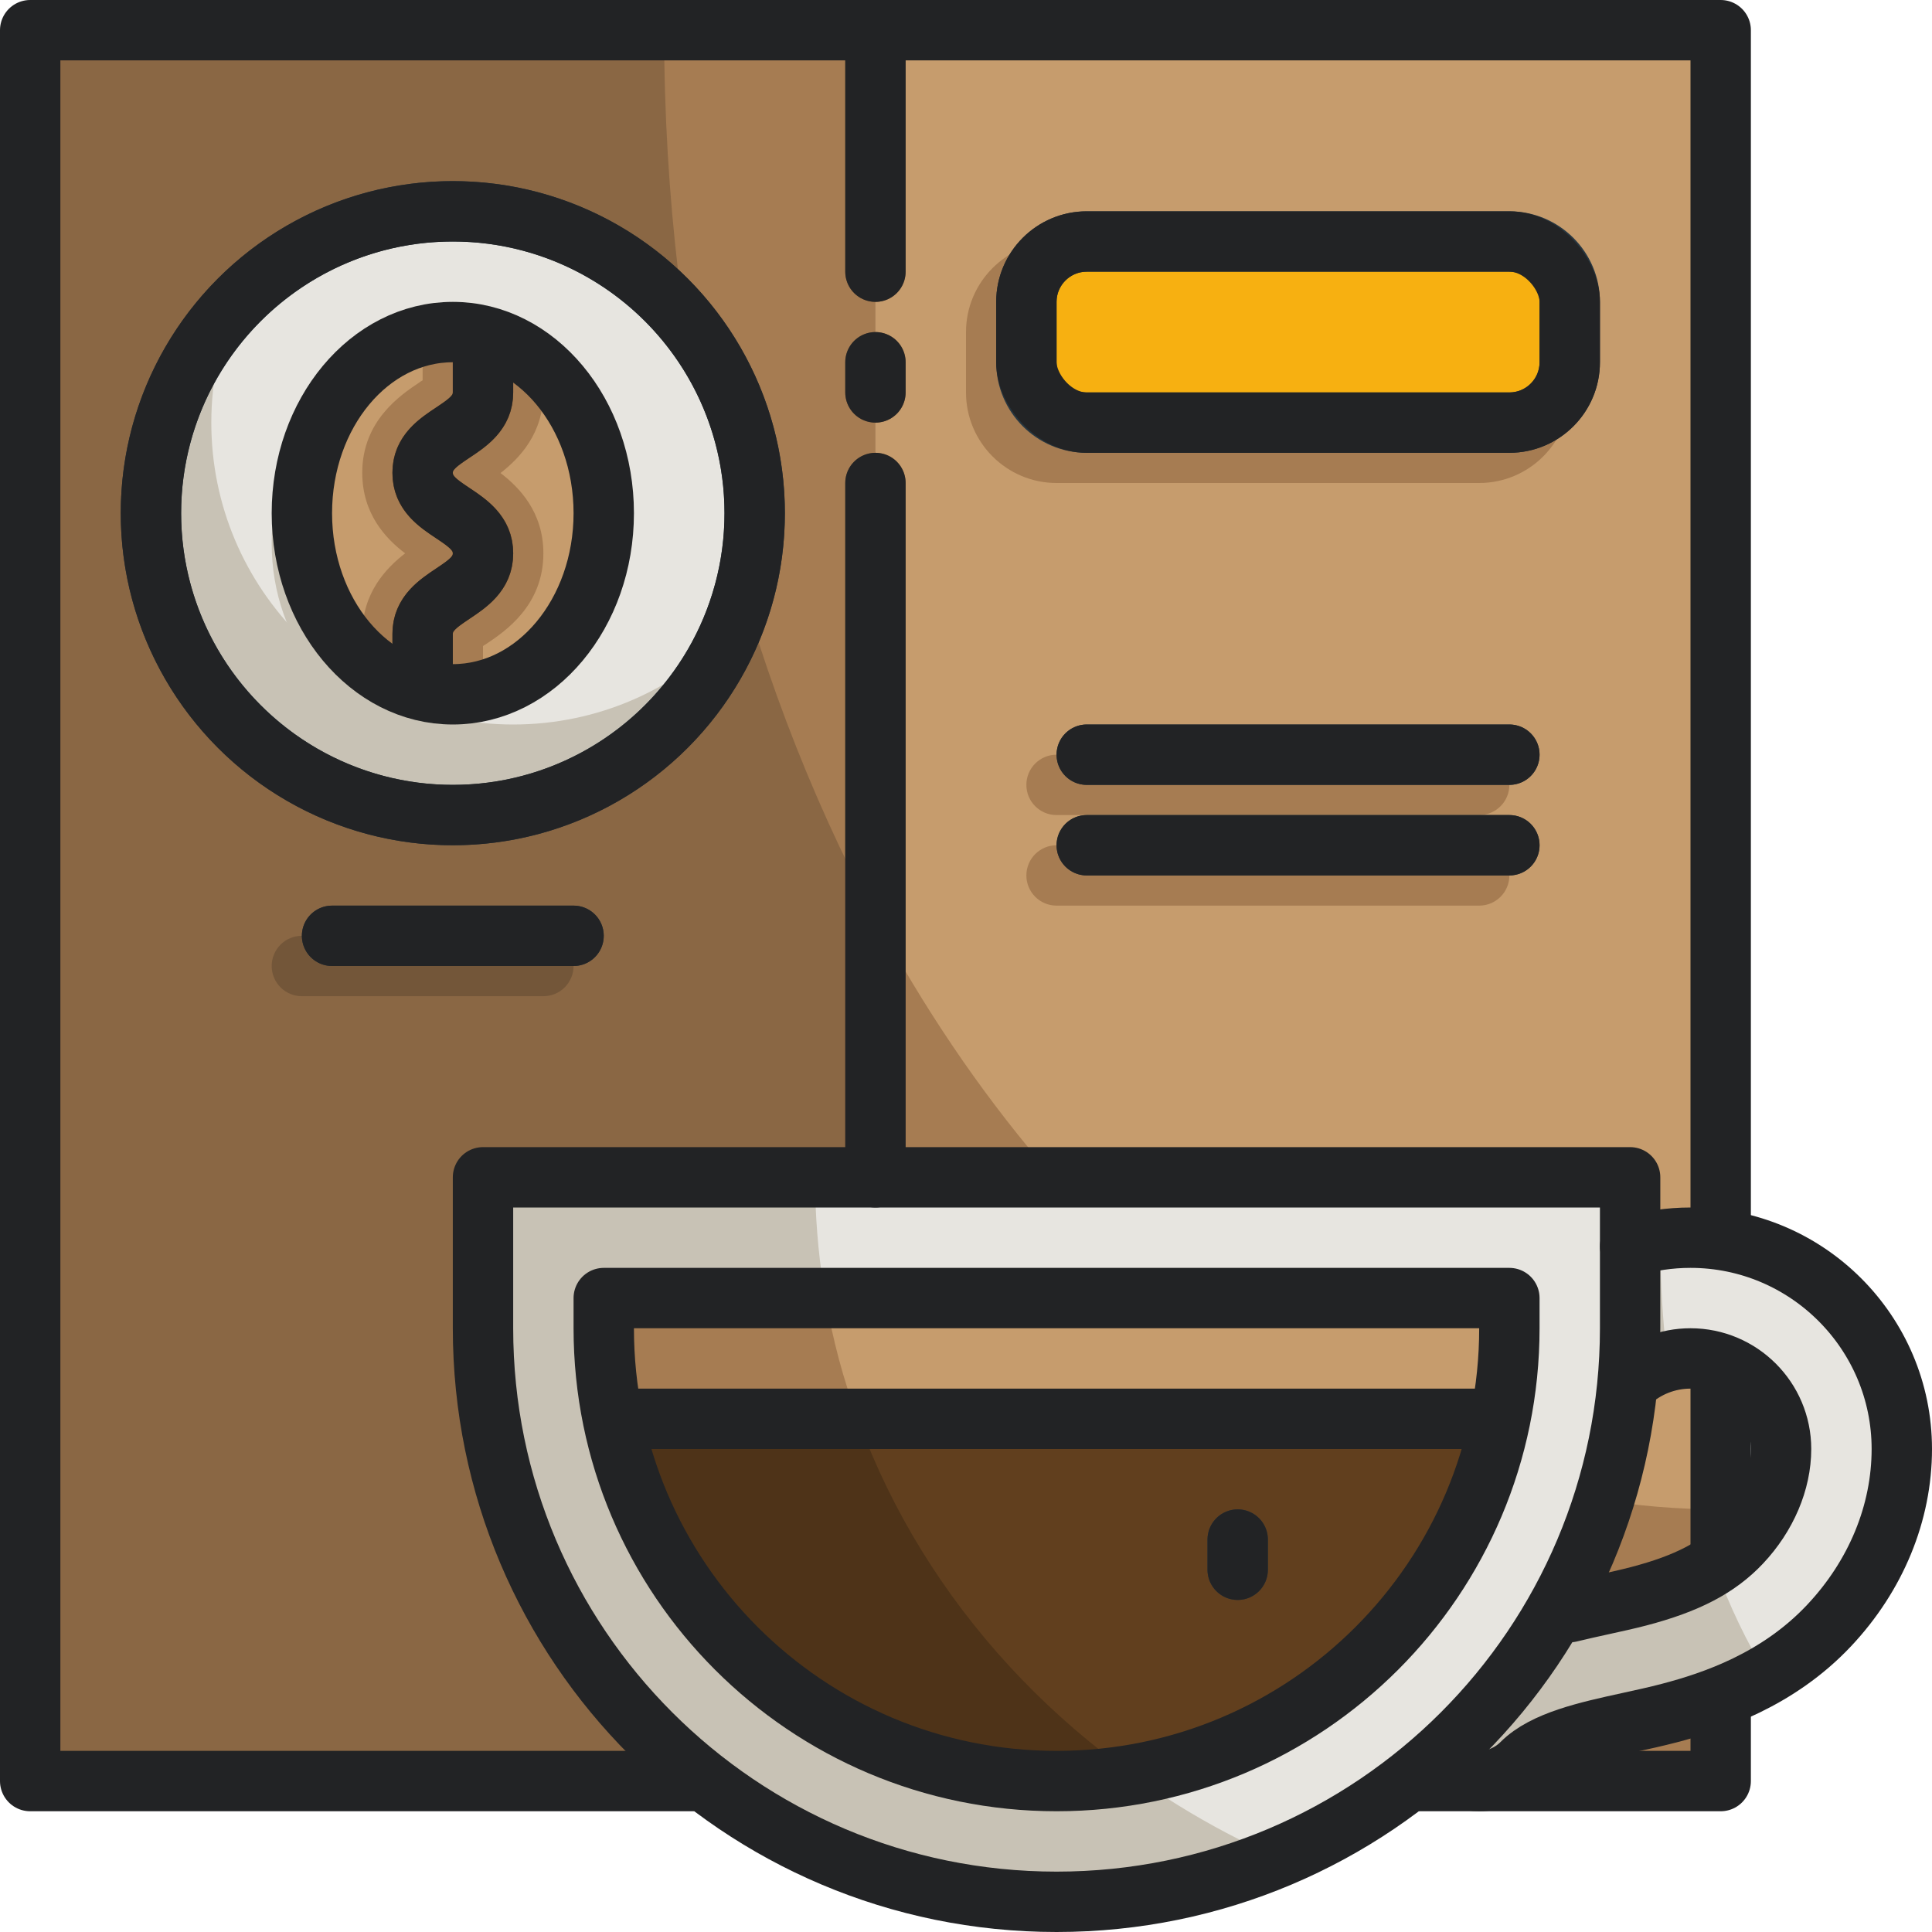 <?xml version="1.0" encoding="UTF-8"?><svg xmlns="http://www.w3.org/2000/svg" viewBox="0 0 64 64"><g id="a"/><g id="b"/><g id="c"/><g id="d"/><g id="e"/><g id="f"/><g id="g"/><g id="h"/><g id="i"/><g id="j"/><g id="k"><g><g id="l"><g><g><rect x="1" y="1" width="28" height="58" style="fill:#8a6744;"/><path d="M29,1V30.41c-4.39-8.19-7-18.38-7-29.41h7Z" style="fill:#a67c52;"/></g><g><rect x="29" y="1" width="28" height="58" style="fill:#a67c52;"/><path d="M57,1V50c-11.45,0-21.61-7.7-28-19.59V1h28Z" style="fill:#c69c6d;"/></g><g><g><path d="M29,10c-.553,0-1-.448-1-1V2c0-.552,.447-1,1-1s1,.448,1,1v7c0,.552-.447,1-1,1Z" style="fill:#735639;"/><path d="M29,40c-.553,0-1-.448-1-1V16c0-.552,.447-1,1-1s1,.448,1,1v23c0,.552-.447,1-1,1Z" style="fill:#735639;"/></g><path d="M29,14c-.553,0-1-.448-1-1v-1c0-.552,.447-1,1-1s1,.448,1,1v1c0,.552-.447,1-1,1Z" style="fill:#735639;"/></g><g><g><circle cx="15" cy="17" r="10" style="fill:#c8c2b5;"/><path d="M25,17c0,1.4-.29,2.74-.82,3.95-1.81,1.88-4.36,3.05-7.18,3.05-5.52,0-10-4.48-10-10,0-1.4,.29-2.74,.82-3.95,1.81-1.88,4.36-3.05,7.18-3.05,5.52,0,10,4.48,10,10Z" style="fill:#e7e5e0;"/></g><ellipse cx="14" cy="18" rx="5" ry="6" style="fill:#c8c2b5;"/><g><ellipse cx="15" cy="17" rx="5" ry="6" style="fill:#c69c6d;"/><path d="M16.58,15.67c.63,.48,1.42,1.3,1.42,2.66,0,1.74-1.28,2.59-1.89,3-.04,.02-.07,.05-.11,.07v1.48c-.32,.08-.66,.12-1,.12-1.13,0-2.17-.45-3-1.21v-.79c0-1.36,.79-2.18,1.42-2.67-.63-.48-1.42-1.3-1.42-2.67,0-1.73,1.28-2.58,1.89-2.99,.04-.03,.07-.05,.11-.07v-1.48c.32-.08,.66-.12,1-.12,1.13,0,2.17,.45,3,1.21v.79c0,1.36-.79,2.18-1.42,2.67Z" style="fill:#a67c52;"/><path d="M15,15.66c0,.12,.16,.25,.56,.51,.57,.38,1.44,.96,1.44,2.16s-.87,1.78-1.45,2.17c-.39,.26-.55,.39-.55,.5v2c-.71,0-1.39-.18-2-.5v-1.5c0-1.2,.87-1.78,1.45-2.17,.39-.26,.55-.38,.55-.5,0-.11-.16-.24-.55-.5-.58-.38-1.45-.96-1.45-2.17,0-1.2,.87-1.78,1.45-2.16,.39-.26,.55-.39,.55-.5v-2c.71,0,1.39,.18,2,.5v1.5c0,1.2-.87,1.78-1.45,2.16-.39,.26-.55,.39-.55,.5Z" style="fill:#613f1e;"/></g></g><g><path d="M49,27h-14c-.553,0-1-.448-1-1s.447-1,1-1h14c.553,0,1,.448,1,1s-.447,1-1,1Z" style="fill:#a67c52;"/><path d="M49,30h-14c-.553,0-1-.448-1-1s.447-1,1-1h14c.553,0,1,.448,1,1s-.447,1-1,1Z" style="fill:#a67c52;"/><path d="M18,33H10c-.553,0-1-.448-1-1s.447-1,1-1h8c.553,0,1,.448,1,1s-.447,1-1,1Z" style="fill:#735639;"/><path d="M49,16h-14c-1.654,0-3-1.346-3-3v-2c0-1.654,1.346-3,3-3h14c1.654,0,3,1.346,3,3v2c0,1.654-1.346,3-3,3Zm-14-6c-.552,0-1,.449-1,1v2c0,.551,.448,1,1,1h14c.552,0,1-.449,1-1v-2c0-.551-.448-1-1-1h-14Z" style="fill:#a67c52;"/></g><g><path d="M50,26h-14c-.553,0-1-.448-1-1s.447-1,1-1h14c.553,0,1,.448,1,1s-.447,1-1,1Z" style="fill:#273640;"/><path d="M50,29h-14c-.553,0-1-.448-1-1s.447-1,1-1h14c.553,0,1,.448,1,1s-.447,1-1,1Z" style="fill:#273640;"/><path d="M19,32H11c-.553,0-1-.448-1-1s.447-1,1-1h8c.553,0,1,.448,1,1s-.447,1-1,1Z" style="fill:#273640;"/></g><rect x="34" y="8" width="18" height="6" rx="2" ry="2" style="fill:#f7b011;"/><path d="M50,15h-14c-1.654,0-3-1.346-3-3v-2c0-1.654,1.346-3,3-3h14c1.654,0,3,1.346,3,3v2c0,1.654-1.346,3-3,3Zm-14-6c-.552,0-1,.449-1,1v2c0,.551,.448,1,1,1h14c.552,0,1-.449,1-1v-2c0-.551-.448-1-1-1h-14Z" style="fill:#273640;"/><path d="M15,28c-6.065,0-11-4.935-11-11S8.935,6,15,6s11,4.935,11,11-4.935,11-11,11Zm0-20c-4.963,0-9,4.038-9,9s4.037,9,9,9,9-4.038,9-9-4.037-9-9-9Z" style="fill:#273640;"/></g><g><g><path d="M49,59c-.512,0-1.023-.195-1.414-.586-.781-.781-.781-2.047,0-2.828,1.569-1.569,3.752-2.047,5.507-2.43,.409-.09,.811-.177,1.189-.276,1.607-.421,2.623-.952,3.395-1.772,.841-.894,1.323-2.026,1.323-3.107,0-1.654-1.346-3-3-3s-3,1.346-3,3c0,1.104-.896,2-2,2s-2-.896-2-2c0-3.86,3.141-7,7-7s7,3.14,7,7c0,2.119-.855,4.196-2.409,5.848-1.693,1.799-3.832,2.517-5.293,2.9-.431,.113-.886,.213-1.351,.314-1.373,.3-2.793,.611-3.533,1.351-.391,.391-.902,.586-1.414,.586Z" style="fill:#c8c2b5;"/><path d="M63,48c0,2.12-.86,4.2-2.41,5.85-.65,.68-1.35,1.21-2.06,1.63-.66-1.06-1.24-2.28-1.74-3.63,.34-.22,.63-.46,.89-.74,.84-.9,1.32-2.03,1.32-3.11,0-1.65-1.35-3-3-3-.26,0-.52,.03-.76,.11-.16-1.3-.24-2.65-.24-4.03,.33-.06,.66-.08,1-.08,3.86,0,7,3.14,7,7Z" style="fill:#e7e5e0;"/></g><g><path d="M54,44c0,10.493-8.507,19-19,19s-19-8.507-19-19v-5H54v5Z" style="fill:#c8c2b5;"/><path d="M54,39v5c0,7.9-4.82,14.67-11.69,17.53q-.01,.01-.01,0c-9.05-4.03-15.3-12.6-15.3-22.53h27Z" style="fill:#e7e5e0;"/></g><g><path d="M50,44c0,8.284-6.716,15-15,15s-15-6.716-15-15v-1h30v1Z" style="fill:#4e3318;"/><path d="M50,43v1c0,7.42-5.4,13.59-12.48,14.79-5.32-3.79-9.06-9.38-10.17-15.79h22.65Z" style="fill:#613f1e;"/></g><g><path d="M50,43v1c0,1.03-.1,2.03-.3,3H20.3c-.2-.97-.3-1.97-.3-3v-1h30Z" style="fill:#a67c52;"/><path d="M50,43v1c0,1.03-.1,2.03-.3,3H28.42c-.48-1.29-.84-2.63-1.07-4h22.65Z" style="fill:#c69c6d;"/></g><path d="M41,53c-.553,0-1-.448-1-1v-1c0-.552,.447-1,1-1s1,.448,1,1v1c0,.552-.447,1-1,1Z" style="fill:#273640;"/></g></g><g id="m"><g><g><path d="M54,44c0,10.493-8.507,19-19,19s-19-8.507-19-19v-5H54v5Z" style="fill:none; stroke:#222325; stroke-linejoin:round; stroke-width:2px;"/><path d="M50,44c0,8.284-6.716,15-15,15s-15-6.716-15-15v-1h30v1Z" style="fill:none; stroke:#222325; stroke-linejoin:round; stroke-width:2px;"/><g><path d="M52,53.404c.376-.092,.743-.172,1.093-.249,.409-.09,.811-.177,1.189-.276,1.607-.421,2.623-.952,3.395-1.772,.841-.894,1.323-2.026,1.323-3.107,0-1.654-1.346-3-3-3-.768,0-1.469,.29-2,.766" style="fill:none; stroke:#222325; stroke-linecap:round; stroke-linejoin:round; stroke-width:2px;"/><path d="M54,41.291c.634-.189,1.305-.291,2-.291,3.859,0,7,3.14,7,7,0,2.119-.855,4.196-2.409,5.848-1.693,1.799-3.832,2.517-5.293,2.9-.431,.113-.886,.213-1.351,.314-1.373,.3-2.793,.611-3.533,1.351-.391,.391-.902,.586-1.414,.586-.346,0-.692-.089-1-.268" style="fill:none; stroke:#222325; stroke-linecap:round; stroke-linejoin:round; stroke-width:2px;"/></g><line x1="21" y1="47" x2="49" y2="47" style="fill:none; stroke:#222325; stroke-linecap:round; stroke-linejoin:round; stroke-width:2px;"/><line x1="41" y1="52" x2="41" y2="51" style="fill:none; stroke:#222325; stroke-linecap:round; stroke-linejoin:round; stroke-width:2px;"/></g><g><g><line x1="29" y1="2" x2="29" y2="9" style="fill:none; stroke:#222325; stroke-linecap:round; stroke-linejoin:round; stroke-width:2px;"/><line x1="29" y1="39" x2="29" y2="16" style="fill:none; stroke:#222325; stroke-linecap:round; stroke-linejoin:round; stroke-width:2px;"/></g><g><g><path d="M14,23v-2c0-1.334,2-1.334,2-2.668s-2-1.334-2-2.668,2-1.332,2-2.664v-2" style="fill:none; stroke:#222325; stroke-linejoin:round; stroke-width:2px;"/><ellipse cx="15" cy="17" rx="5" ry="6" style="fill:none; stroke:#222325; stroke-linecap:round; stroke-linejoin:round; stroke-width:2px;"/></g><circle cx="15" cy="17" r="10" style="fill:none; stroke:#222325; stroke-linejoin:round; stroke-width:2px;"/></g><g><polyline points="57 56 57 59 47 59" style="fill:none; stroke:#222325; stroke-linejoin:round; stroke-width:2px;"/><line x1="57" y1="45" x2="57" y2="52" style="fill:none; stroke:#222325; stroke-linejoin:round; stroke-width:2px;"/><polyline points="23 59 1 59 1 1 57 1 57 41" style="fill:none; stroke:#222325; stroke-linejoin:round; stroke-width:2px;"/></g><line x1="29" y1="13" x2="29" y2="12" style="fill:none; stroke:#222325; stroke-linecap:round; stroke-linejoin:round; stroke-width:2px;"/></g></g><g><rect x="34" y="8" width="18" height="6" rx="2" ry="2" style="fill:none; stroke:#222325; stroke-linejoin:round; stroke-width:2px;"/><line x1="36" y1="25" x2="50" y2="25" style="fill:none; stroke:#222325; stroke-linecap:round; stroke-linejoin:round; stroke-width:2px;"/><line x1="36" y1="28" x2="50" y2="28" style="fill:none; stroke:#222325; stroke-linecap:round; stroke-linejoin:round; stroke-width:2px;"/><line x1="11" y1="31" x2="19" y2="31" style="fill:none; stroke:#222325; stroke-linecap:round; stroke-linejoin:round; stroke-width:2px;"/></g></g></g></g><g id="n"/><g id="o"/><g id="p"/><g id="q"/><g id="r"/><g id="s"/><g id="t"/><g id="u"/><g id="v"/><g id="w"/><g id="x"/><g id="y"/><g id="a`"/><g id="aa"/><g id="ab"/><g id="ac"/><g id="ad"/><g id="ae"/><g id="af"/></svg>